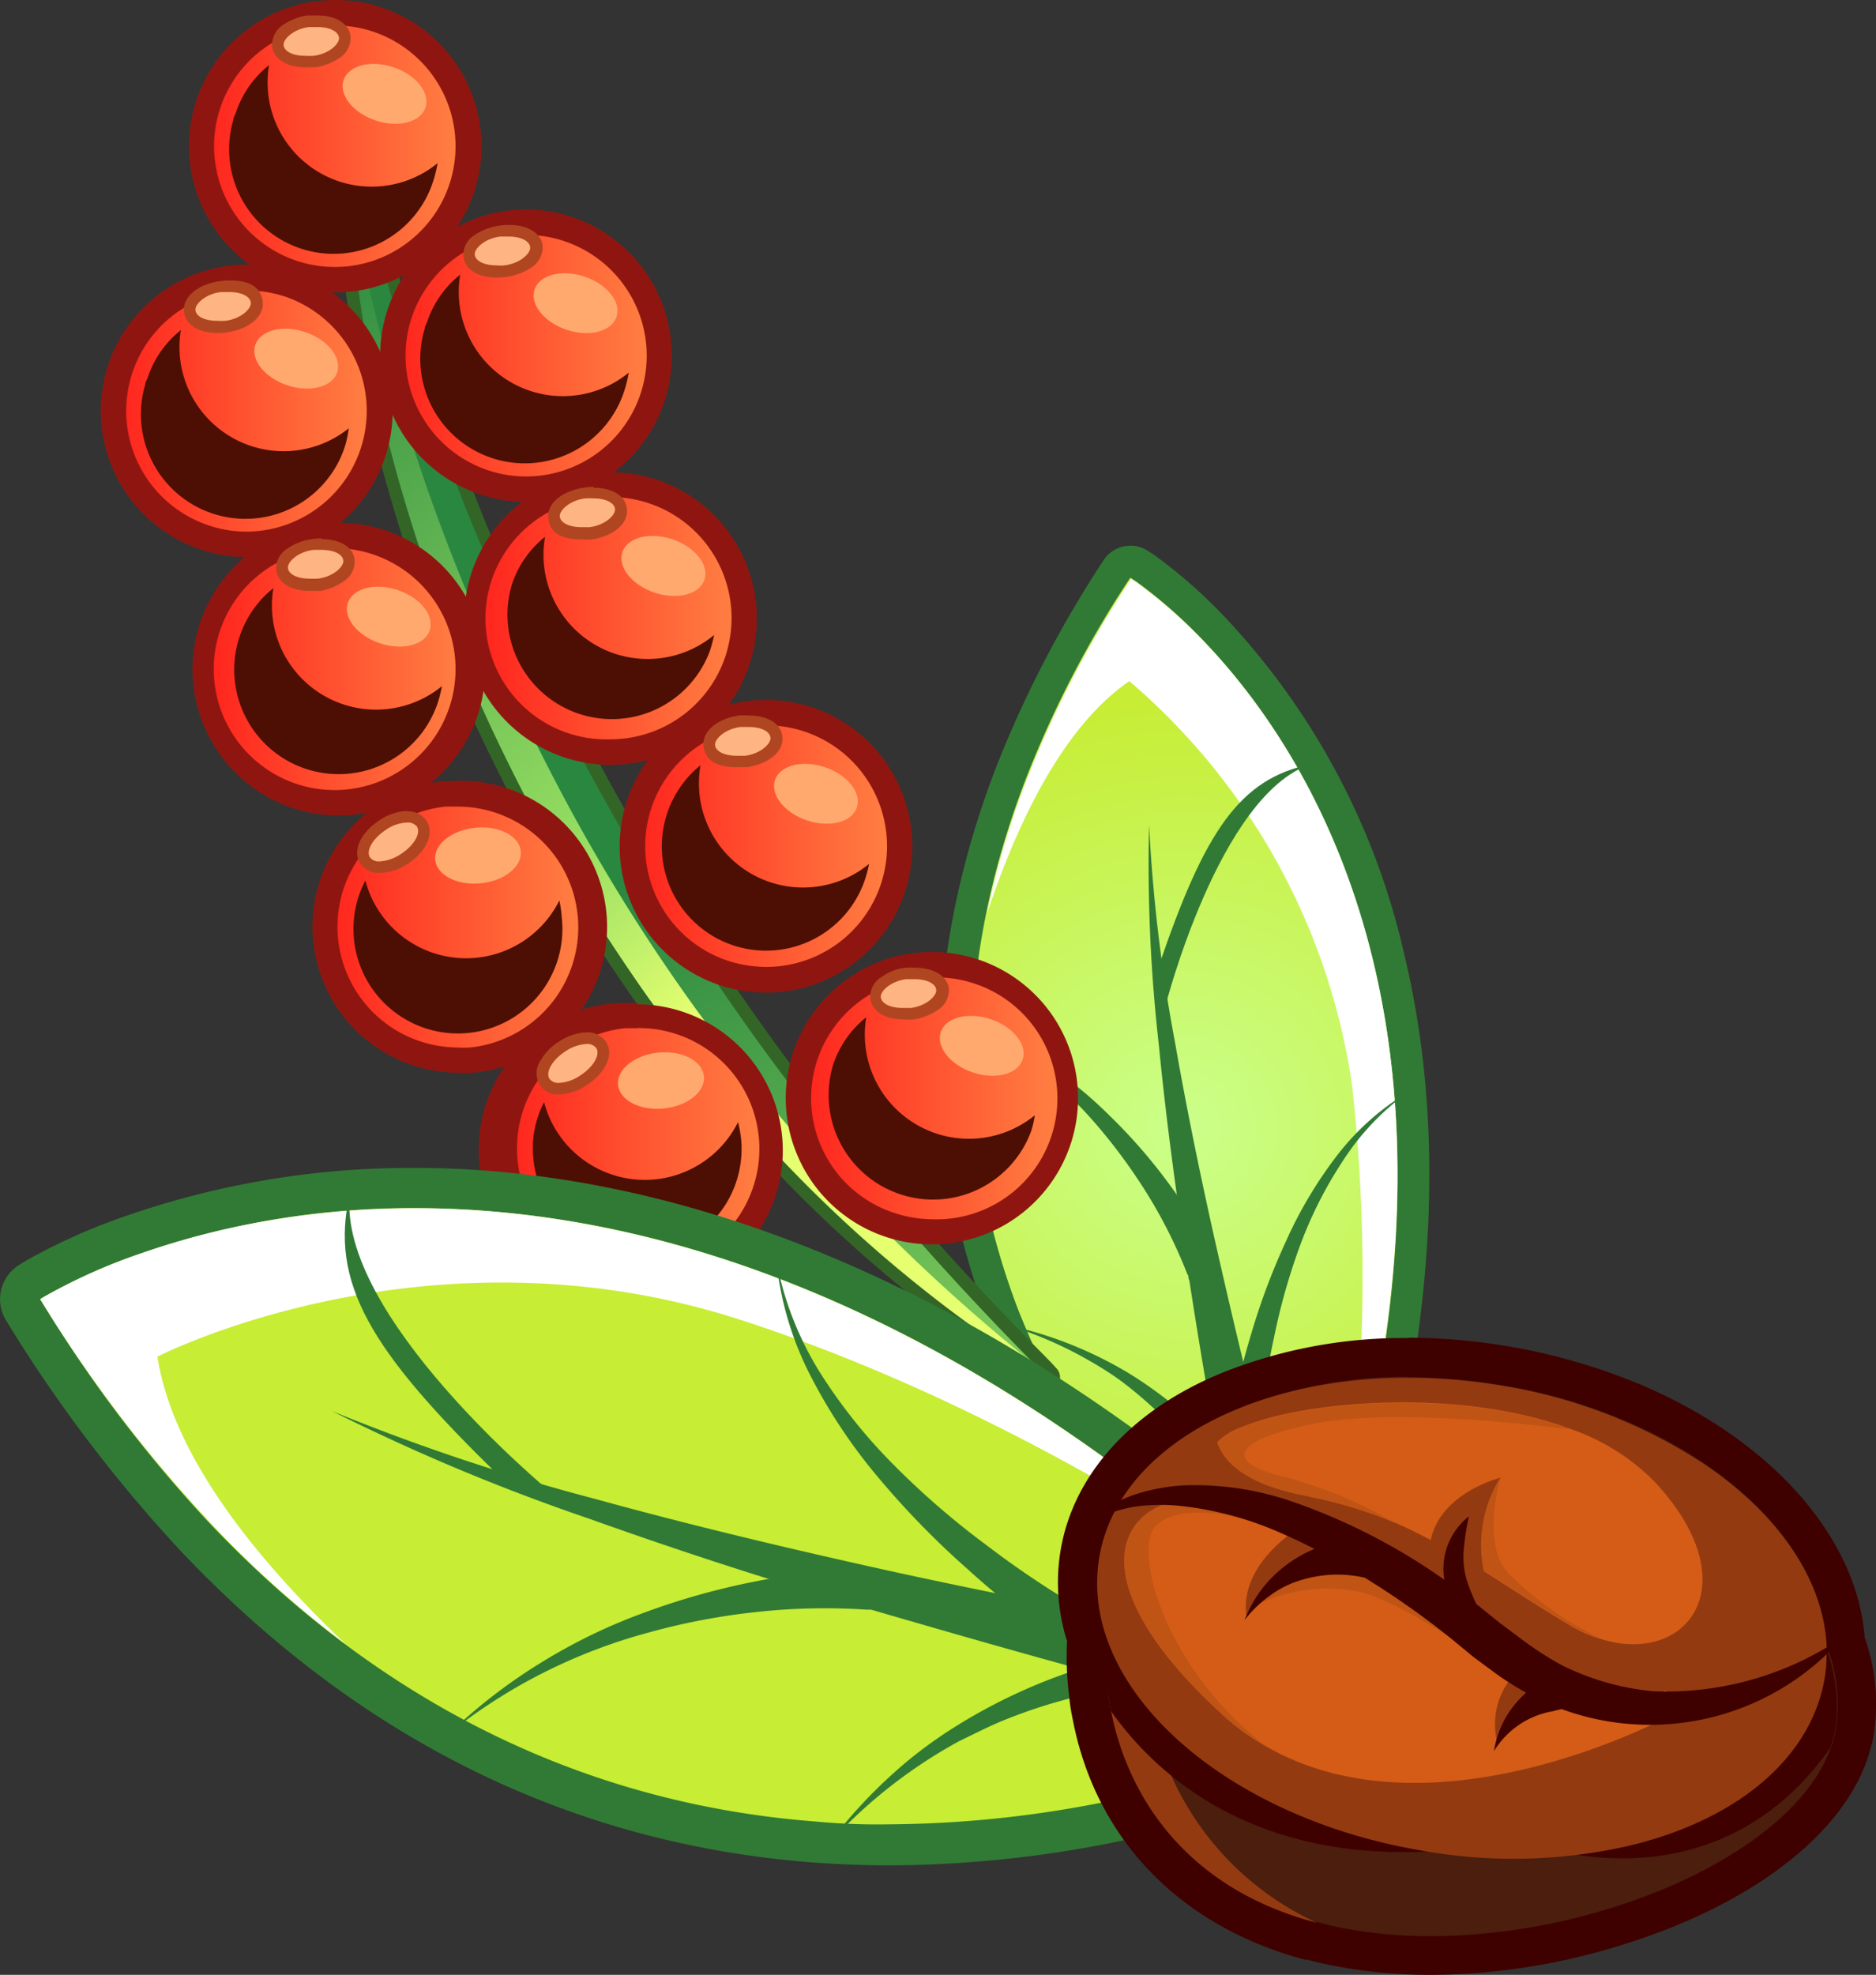 <svg xmlns="http://www.w3.org/2000/svg" xmlns:xlink="http://www.w3.org/1999/xlink" viewBox="0 0 112.96 118.87"><rect x="0" y="0" width="112.96" height="118.87" fill="#333333" stroke="none"/><defs><style>.cls-1{fill:url(#radial-gradient);}.cls-2{fill:#317a35;}.cls-3{fill:#fff;}.cls-4{fill:url(#linear-gradient);}.cls-5{fill:#336626;}.cls-6{fill:url(#linear-gradient-2);}.cls-7{fill:url(#linear-gradient-3);}.cls-8{fill:#8f1610;}.cls-9{fill:#4d0f03;}.cls-10{fill:#ffb583;}.cls-11{fill:#b04621;}.cls-12{fill:#ffa96f;}.cls-13{fill:url(#linear-gradient-4);}.cls-14{fill:url(#linear-gradient-5);}.cls-15{fill:url(#linear-gradient-6);}.cls-16{fill:url(#linear-gradient-7);}.cls-17{fill:url(#linear-gradient-8);}.cls-18{fill:url(#linear-gradient-9);}.cls-19{fill:url(#linear-gradient-10);}.cls-20{fill:url(#linear-gradient-11);}.cls-21{fill:url(#radial-gradient-2);}.cls-22{fill:#4b1e0e;}.cls-23{fill:#3e0100;}.cls-24{fill:#943a11;}.cls-25{fill:#d45c17;}.cls-26{fill:#bf5415;}</style><radialGradient id="radial-gradient" cx="6875.05" cy="6" r="26.02" gradientTransform="translate(6946.38 73.89) rotate(180)" gradientUnits="userSpaceOnUse"><stop offset="0" stop-color="#cbff8b"/><stop offset="1" stop-color="#c7ed34"/></radialGradient><linearGradient id="linear-gradient" x1="387.54" y1="465.39" x2="373.41" y2="509.21" gradientTransform="matrix(0.99, -0.17, -0.17, -0.99, -242.94, 619.34)" gradientUnits="userSpaceOnUse"><stop offset="0" stop-color="#96de62"/><stop offset="1" stop-color="#2a8740"/></linearGradient><linearGradient id="linear-gradient-2" x1="380.11" y1="502.29" x2="353.49" y2="546.54" gradientTransform="matrix(0.99, -0.17, -0.17, -0.99, -242.94, 619.34)" gradientUnits="userSpaceOnUse"><stop offset="0.02" stop-color="#e5ff71"/><stop offset="0.26" stop-color="#96de62"/><stop offset="1" stop-color="#2a8740"/></linearGradient><linearGradient id="linear-gradient-3" x1="104.39" y1="65.09" x2="120.47" y2="65.09" gradientTransform="matrix(1, 0, 0, -1, -92.27, 73.89)" gradientUnits="userSpaceOnUse"><stop offset="0" stop-color="#ff231d"/><stop offset="0.93" stop-color="#ff7c41"/></linearGradient><linearGradient id="linear-gradient-4" x1="99.09" y1="49.15" x2="115.16" y2="49.15" xlink:href="#linear-gradient-3"/><linearGradient id="linear-gradient-5" x1="115.9" y1="52.44" x2="131.98" y2="52.44" xlink:href="#linear-gradient-3"/><linearGradient id="linear-gradient-6" x1="121.01" y1="36.69" x2="137.09" y2="36.69" xlink:href="#linear-gradient-3"/><linearGradient id="linear-gradient-7" x1="111.81" y1="18.03" x2="127.88" y2="18.03" xlink:href="#linear-gradient-3"/><linearGradient id="linear-gradient-8" x1="122.61" y1="4.7" x2="138.68" y2="4.7" xlink:href="#linear-gradient-3"/><linearGradient id="linear-gradient-9" x1="130.37" y1="22.92" x2="146.45" y2="22.92" xlink:href="#linear-gradient-3"/><linearGradient id="linear-gradient-10" x1="140.36" y1="7.77" x2="156.43" y2="7.77" xlink:href="#linear-gradient-3"/><linearGradient id="linear-gradient-11" x1="104.65" y1="33.61" x2="120.72" y2="33.61" xlink:href="#linear-gradient-3"/><radialGradient id="radial-gradient-2" cx="6885.41" cy="-17.4" r="32.68" gradientTransform="matrix(1, 0, 0, -1, 0, 73.89)" xlink:href="#radial-gradient"/></defs><g id="Layer_2" data-name="Layer 2"><g id="Layer_1-2" data-name="Layer 1"><path class="cls-1" d="M78,102a.94.94,0,0,1-.56-.18,53.67,53.67,0,0,1-17-22.68c-4-10.57-3.84-21.65.58-32.93a66.45,66.45,0,0,1,6.26-12,1,1,0,0,1,.81-.44,1,1,0,0,1,.51.15l.38.25a30.43,30.43,0,0,1,3.89,3.37c7.75,7.9,19,26.28,7.18,60.68-.24.71-.5,1.45-.77,2.19-.12.32-.23.64-.36,1a.92.92,0,0,1-.62.58A1,1,0,0,1,78,102Z"/><path class="cls-2" d="M68.06,34.77l.35.23a29.73,29.73,0,0,1,3.75,3.25c6.86,7,18.81,25.14,7,59.69-.25.72-.5,1.44-.77,2.18l-.35,1A53.12,53.12,0,0,1,61.31,78.84C58,70.2,56.9,59.3,61.88,46.6a63.7,63.7,0,0,1,6.18-11.83m0-1.92a1.92,1.92,0,0,0-1.61.87A67.84,67.84,0,0,0,60.09,45.9c-4.5,11.51-4.7,22.82-.57,33.62a54.7,54.7,0,0,0,17.36,23.12A1.94,1.94,0,0,0,78,103a1.75,1.75,0,0,0,.55-.08,1.91,1.91,0,0,0,1.24-1.16l.36-1c.27-.74.53-1.48.78-2.21,5.29-15.41,6.5-29.29,3.59-41.25a43.58,43.58,0,0,0-11-20.4,30.8,30.8,0,0,0-4-3.48l-.43-.28a2,2,0,0,0-1-.3Z"/><path class="cls-3" d="M80.88,92.32a103.87,103.87,0,0,0,.53-27A39.4,39.4,0,0,0,68,41c-4.28,2.94-7,9.26-8.57,14a50.31,50.31,0,0,1,2.49-8.34A63.7,63.7,0,0,1,68.1,34.83l.35.23a29.73,29.73,0,0,1,3.75,3.25C78.64,44.86,89.66,61.4,80.88,92.32Z"/><path class="cls-2" d="M76.26,102.31c-.93-4.36-1.78-8.71-2.58-13.07s-1.55-8.74-2.21-13.12-1.26-8.78-1.69-13.2a96.42,96.42,0,0,1-.59-13.27,96.75,96.75,0,0,0,1.57,13.14c.76,4.34,1.66,8.66,2.65,13s2,8.58,3.16,12.84,2.29,8.53,3.52,12.74h0A2,2,0,1,1,76.45,103a1.74,1.74,0,0,1-.16-.55A.47.47,0,0,1,76.26,102.31Z"/><path class="cls-2" d="M74,86a46.17,46.17,0,0,1,1.36-5.78,40.34,40.34,0,0,1,2.08-5.52,25.56,25.56,0,0,1,3-5.06,15.33,15.33,0,0,1,4.33-3.89,15.34,15.34,0,0,0-3.94,4.17A25,25,0,0,0,78.27,75a37.72,37.72,0,0,0-1.56,5.52,44.31,44.31,0,0,0-.85,5.62h0a1,1,0,1,1-1.9.64,1,1,0,0,1,0-.73Z"/><path class="cls-2" d="M71.5,76.71a30,30,0,0,0-2.3-4.65,34,34,0,0,0-3.09-4.26,27.13,27.13,0,0,0-3.82-3.68,24.61,24.61,0,0,0-4.51-2.84,24.92,24.92,0,0,1,4.79,2.46,26,26,0,0,1,4.23,3.4,32.72,32.72,0,0,1,3.59,4.12A31.42,31.42,0,0,1,73.28,76a1,1,0,0,1-.08,1.41,1,1,0,0,1-1.41-.08.91.91,0,0,1-.24-.49v-.07Z"/><path class="cls-2" d="M78.92,46c-5.52,1.85-8.76,14.6-8.76,14.6l-.38-2.46C72.55,50,74.65,46.88,78.92,46Z"/><path class="cls-2" d="M75.6,93.5A24,24,0,0,0,73.14,89a25.1,25.1,0,0,0-3.42-4c-.64-.6-1.31-1.18-2-1.71s-1.44-1-2.22-1.44a23.73,23.73,0,0,0-4.89-2.1,24.08,24.08,0,0,1,7.51,3,26.34,26.34,0,0,1,2.23,1.57,25.75,25.75,0,0,1,3.93,3.81,24.49,24.49,0,0,1,3.09,4.64,1,1,0,0,1-1.46,1.37,1,1,0,0,1-.25-.5.11.11,0,0,1,0-.08Z"/><path class="cls-4" d="M63.07,83.28a.36.36,0,0,1-.2-.06c-.28-.16-.54-.34-.81-.51A83.55,83.55,0,0,1,45.75,68.9a100,100,0,0,1-7.09-8.7,109.75,109.75,0,0,1-6-9.49c-2-3.68-3.59-7-4.92-10.11A95.64,95.64,0,0,1,23.93,30a88.61,88.61,0,0,1-2.49-10.9c-.33-2.13-.54-3.9-.67-5.57v-.69a22,22,0,0,1,.06-5,.39.39,0,0,1,.38-.32h0a.4.4,0,0,1,.35.38,9,9,0,0,0,.32,2l.14.59c.21,1,.43,1.84.65,2.64.47,1.74.95,3.52,1.5,5.24.94,3.11,2.08,6.38,3.57,10.28a150.2,150.2,0,0,0,9.19,19.56,143.39,143.39,0,0,0,11.91,18A180.43,180.43,0,0,0,62.67,82l.67.68a.38.38,0,0,1,0,.54.39.39,0,0,1-.27.11Z"/><path class="cls-5" d="M21.17,7.94a13,13,0,0,0,.46,2.7q.3,1.35.66,2.67c.48,1.77.95,3.53,1.51,5.26,1.06,3.49,2.28,6.92,3.57,10.3a151,151,0,0,0,9.22,19.61A143.47,143.47,0,0,0,48.52,66.54,182.74,182.74,0,0,0,62.4,82.22l.67.68c-.28-.17-.55-.35-.82-.53A82.11,82.11,0,0,1,46,68.64,101.59,101.59,0,0,1,39,60q-3.24-4.59-6-9.45c-1.78-3.29-3.45-6.64-4.9-10.07a97.16,97.16,0,0,1-3.8-10.57A86.54,86.54,0,0,1,21.82,19c-.29-1.85-.53-3.69-.67-5.54v-.67A21,21,0,0,1,21.2,7.9m0-.76a.76.76,0,0,0-.76.64,22.54,22.54,0,0,0-.06,5.06v.67c.13,1.69.34,3.47.67,5.6a88,88,0,0,0,2.51,11,94.84,94.84,0,0,0,3.77,10.61c1.34,3.15,3,6.46,4.93,10.14,1.85,3.23,3.89,6.43,6.07,9.53a99.68,99.68,0,0,0,7.13,8.75A82.61,82.61,0,0,0,61.84,83l.83.54a.8.8,0,0,0,.4.11.79.79,0,0,0,.6-.29.77.77,0,0,0-.06-1L63.28,82l-.34-.35A179.15,179.15,0,0,1,49.13,66.07a144.2,144.2,0,0,1-11.87-18,149.58,149.58,0,0,1-9.17-19.52c-1.49-3.88-2.62-7.13-3.56-10.24-.56-1.73-1-3.51-1.5-5.23-.22-.8-.43-1.66-.65-2.64a3,3,0,0,0-.13-.58,9,9,0,0,1-.32-2,.77.77,0,0,0-.71-.75Z"/><path class="cls-6" d="M62.4,82.22l-.15.15A82.11,82.11,0,0,1,46,68.64,101.59,101.59,0,0,1,39,60q-3.24-4.59-6-9.45c-1.78-3.29-3.45-6.64-4.9-10.07a97.16,97.16,0,0,1-3.8-10.57A86.54,86.54,0,0,1,21.82,19c-.29-1.85-.53-3.69-.67-5.54v-.67c1.55,6.39,3.55,17.45,12.22,34.1A109.94,109.94,0,0,0,62.4,82.22Z"/><path class="cls-7" d="M20.16,16.84a8.46,8.46,0,0,1-2.55-.42A8,8,0,0,1,20.16.76a8,8,0,0,1,2.55.42,8,8,0,0,1-2.55,15.66Z"/><path class="cls-8" d="M20.16,1.53a7.27,7.27,0,0,1,0,14.54h0a7.27,7.27,0,1,1,0-14.54m0-1.53h0a8.8,8.8,0,0,0-2.79,17.14,8.5,8.5,0,0,0,2.79.46A8.8,8.8,0,0,0,23,.46,8.62,8.62,0,0,0,20.16,0Z"/><path class="cls-9" d="M26.12,10.79A6.29,6.29,0,0,1,14.06,7.18c0-.13.09-.26.14-.39a6.11,6.11,0,0,1,2-2.87,6.27,6.27,0,0,0,10.15,5.9A8,8,0,0,1,26.12,10.79Z"/><path class="cls-10" d="M18.37,3.75c-.9,0-1.54-.36-1.63-.91a1.06,1.06,0,0,1,.53-1,3,3,0,0,1,1.28-.49,3.55,3.55,0,0,1,.57-.05c.9,0,1.54.36,1.63.91s-.67,1.33-1.82,1.51Z"/><path class="cls-11" d="M19.12,1.63c.69,0,1.23.24,1.29.62s-.61,1-1.53,1.11a4.34,4.34,0,0,1-.51,0c-.69,0-1.23-.24-1.29-.62s.61-1,1.53-1.11h.51m0-.7h0c-.21,0-.42,0-.62,0a3.53,3.53,0,0,0-1.44.56,1.44,1.44,0,0,0-.67,1.35c.12.73.9,1.21,2,1.21H19a3.64,3.64,0,0,0,1.44-.56,1.43,1.43,0,0,0,.66-1.35C21,1.41,20.2.93,19.12.93Z"/><ellipse class="cls-12" cx="23.15" cy="5.65" rx="1.69" ry="2.6" transform="translate(10.45 25.81) rotate(-71.5)"/><path class="cls-13" d="M14.86,32.78a8.21,8.21,0,0,1-2.56-.41,8,8,0,0,1,2.55-15.66,7.93,7.93,0,0,1,2.55.42,8,8,0,0,1-2.54,15.65Z"/><path class="cls-8" d="M14.85,17.48a7.59,7.59,0,0,1,2.31.37A7.27,7.27,0,0,1,14.85,32a7.16,7.16,0,0,1-2.3-.38,7.27,7.27,0,0,1,2.3-14.16m0-1.53h0a8.8,8.8,0,0,0-2.79,17.14,8.5,8.5,0,0,0,2.79.46,8.8,8.8,0,0,0,2.8-17.14A8.65,8.65,0,0,0,14.85,15.93Z"/><path class="cls-9" d="M20.81,26.74A6.29,6.29,0,0,1,8.75,23.13c0-.13.09-.26.14-.39a6.11,6.11,0,0,1,2-2.87A6.27,6.27,0,0,0,21,25.78,7.76,7.76,0,0,1,20.81,26.74Z"/><path class="cls-10" d="M13.07,19.7c-.91,0-1.55-.36-1.64-.92a1,1,0,0,1,.53-1,2.94,2.94,0,0,1,1.29-.49,2.59,2.59,0,0,1,.56-.05c.9,0,1.55.36,1.63.91s-.67,1.33-1.81,1.51A3.6,3.6,0,0,1,13.07,19.7Z"/><path class="cls-11" d="M13.81,17.58c.69,0,1.23.24,1.29.62s-.61,1-1.53,1.11a4.17,4.17,0,0,1-.5,0c-.7,0-1.24-.24-1.3-.62s.61-1,1.53-1.11h.51m0-.7a4.21,4.21,0,0,0-.62.05c-1.36.22-2.25,1-2.1,1.91.11.73.89,1.2,2,1.2A3.2,3.2,0,0,0,13.7,20c1.36-.21,2.25-1,2.11-1.9S14.91,16.88,13.81,16.88Z"/><ellipse class="cls-12" cx="17.84" cy="21.58" rx="1.69" ry="2.6" transform="translate(-8.29 31.66) rotate(-71.5)"/><path class="cls-14" d="M31.67,29.45A8,8,0,1,1,39.29,24,8,8,0,0,1,31.67,29.45Z"/><path class="cls-8" d="M31.67,14.14a7.27,7.27,0,0,1,0,14.54,7.16,7.16,0,0,1-2.3-.38,7.27,7.27,0,0,1,2.3-14.16m0-1.53h0a8.8,8.8,0,0,0-2.79,17.14,8.5,8.5,0,0,0,2.79.46,8.8,8.8,0,0,0,2.79-17.14A8.55,8.55,0,0,0,31.67,12.61Z"/><path class="cls-9" d="M37.63,23.4a6.29,6.29,0,0,1-12.06-3.61c0-.13.09-.26.14-.39a6.11,6.11,0,0,1,2-2.87,6.27,6.27,0,0,0,10.15,5.9A8,8,0,0,1,37.63,23.4Z"/><path class="cls-10" d="M29.89,16.36c-.91,0-1.55-.36-1.64-.92s.67-1.32,1.82-1.5a2.62,2.62,0,0,1,.56,0c.9,0,1.54.36,1.63.91s-.67,1.33-1.81,1.51A5.23,5.23,0,0,1,29.89,16.36Z"/><path class="cls-11" d="M30.63,14.24c.69,0,1.23.24,1.29.62s-.61,1-1.53,1.11a2.18,2.18,0,0,1-.51,0c-.69,0-1.23-.24-1.29-.62s.61-1,1.53-1.11h.51m0-.7h0a4.21,4.21,0,0,0-.62.05,3.43,3.43,0,0,0-1.43.56,1.39,1.39,0,0,0-.67,1.35c.11.73.89,1.21,2,1.21a4.44,4.44,0,0,0,.62-.05A3.64,3.64,0,0,0,32,16.1a1.46,1.46,0,0,0,.67-1.35c-.12-.73-.9-1.21-2-1.21Z"/><ellipse class="cls-12" cx="34.66" cy="18.24" rx="1.69" ry="2.6" transform="translate(6.36 45.33) rotate(-71.5)"/><path class="cls-15" d="M36.78,45.23a8,8,0,1,1,0-16.07,8.25,8.25,0,0,1,2.55.41,8,8,0,0,1-2.55,15.66Z"/><path class="cls-8" d="M36.78,29.92a7.28,7.28,0,0,1,7.27,7.29,7.42,7.42,0,0,1-.37,2.29,7.3,7.3,0,0,1-6.9,5,7.28,7.28,0,1,1,0-14.55m0-1.53h0a8.81,8.81,0,1,0,2.79.46A8.84,8.84,0,0,0,36.78,28.42Z"/><path class="cls-9" d="M42.74,39.19a6.29,6.29,0,0,1-11.92-4,6.11,6.11,0,0,1,2-2.88A6.27,6.27,0,0,0,43,38.22,8.16,8.16,0,0,1,42.74,39.19Z"/><path class="cls-10" d="M35,32.14c-.9,0-1.54-.36-1.63-.91a1,1,0,0,1,.53-1,3.09,3.09,0,0,1,1.28-.5,5.42,5.42,0,0,1,.57,0c.9,0,1.54.35,1.63.91s-.67,1.32-1.81,1.51A3.62,3.62,0,0,1,35,32.14Z"/><path class="cls-11" d="M35.74,30c.69,0,1.23.24,1.29.62s-.61,1-1.53,1.11H35c-.69,0-1.23-.24-1.29-.62s.61-1,1.53-1.11a4.34,4.34,0,0,1,.51,0m0-.69a3.18,3.18,0,0,0-.62.05c-1.36.22-2.25,1-2.11,1.9s.9,1.21,2,1.21a4.44,4.44,0,0,0,.62,0c1.36-.22,2.25-1,2.1-1.91-.11-.73-.89-1.2-2-1.2Z"/><ellipse class="cls-12" cx="39.78" cy="34.05" rx="1.69" ry="2.6" transform="matrix(0.32, -0.95, 0.95, 0.32, -5.13, 60.96)"/><path class="cls-16" d="M27.56,63.86a8,8,0,1,1-.81-16h.83a8,8,0,0,1,.81,16Z"/><path class="cls-8" d="M27.58,48.55a7.27,7.27,0,0,1,.73,14.5,4.69,4.69,0,0,1-.75,0,7.27,7.27,0,0,1-.73-14.5h.75m0-1.53h-.9a8.8,8.8,0,0,0,.88,17.55,5.43,5.43,0,0,0,.9,0A8.8,8.8,0,0,0,27.58,47Z"/><path class="cls-9" d="M33.82,55.18A6.29,6.29,0,1,1,22,53a6.27,6.27,0,0,0,11.68,1.2A6.43,6.43,0,0,1,33.82,55.18Z"/><path class="cls-10" d="M22.86,52.2a1,1,0,0,1-.87-.4c-.37-.57.07-1.49,1-2.13a2.93,2.93,0,0,1,1.49-.51,1,1,0,0,1,.87.4c.37.57-.07,1.48-1,2.12A2.88,2.88,0,0,1,22.86,52.2Z"/><path class="cls-11" d="M24.52,49.51a.69.69,0,0,1,.58.24c.26.39-.16,1.13-.94,1.64a2.59,2.59,0,0,1-1.3.46.66.66,0,0,1-.58-.24c-.26-.4.16-1.13.94-1.65a2.42,2.42,0,0,1,1.3-.45m0-.7h0a3.22,3.22,0,0,0-1.68.57c-1.16.76-1.63,1.86-1.14,2.61a1.31,1.31,0,0,0,1.16.55A3.08,3.08,0,0,0,24.54,52c1.16-.76,1.63-1.85,1.14-2.6a1.34,1.34,0,0,0-1.16-.56Z"/><ellipse class="cls-12" cx="28.78" cy="51.5" rx="2.59" ry="1.68" transform="translate(-5.03 3.15) rotate(-5.77)"/><path class="cls-17" d="M38.37,77.19a8,8,0,1,1-.81-16h.82a8,8,0,0,1,.81,16C38.91,77.17,38.64,77.19,38.37,77.19Z"/><path class="cls-8" d="M38.38,61.88a7.27,7.27,0,0,1,.73,14.51h-.75a7.27,7.27,0,0,1-.72-14.5h.74m0-1.52h-.9A8.83,8.83,0,1,0,38.36,78h.91a8.8,8.8,0,0,0-.89-17.55Z"/><path class="cls-9" d="M44.62,68.52a6.28,6.28,0,1,1-12.5,1.27,6.06,6.06,0,0,1,.64-3.45,6.27,6.27,0,0,0,11.68,1.2A8.05,8.05,0,0,1,44.62,68.52Z"/><path class="cls-10" d="M33.66,65.53a1,1,0,0,1-.86-.4c-.38-.57.06-1.49,1-2.12a2.82,2.82,0,0,1,1.49-.52,1,1,0,0,1,.87.4c.38.57-.07,1.49-1,2.12A2.88,2.88,0,0,1,33.66,65.53Z"/><path class="cls-11" d="M35.32,62.84a.69.69,0,0,1,.58.24c.26.4-.16,1.13-.94,1.64a2.52,2.52,0,0,1-1.29.46.66.66,0,0,1-.58-.24c-.26-.4.16-1.13.93-1.64a2.52,2.52,0,0,1,1.3-.46m0-.7h0a3.22,3.22,0,0,0-1.68.57,3.19,3.19,0,0,0-1.08,1.11,1.38,1.38,0,0,0-.05,1.5,1.3,1.3,0,0,0,1.16.56,3.2,3.2,0,0,0,1.68-.58c1.15-.76,1.63-1.85,1.13-2.6A1.34,1.34,0,0,0,35.32,62.14Z"/><ellipse class="cls-12" cx="39.8" cy="65.04" rx="2.6" ry="1.69" transform="translate(-6.4 4.38) rotate(-5.83)"/><path class="cls-18" d="M46.14,59a8,8,0,1,1,0-16.07,8.25,8.25,0,0,1,2.55.41A8,8,0,0,1,46.14,59Z"/><path class="cls-8" d="M46.14,43.66a7.27,7.27,0,0,1,0,14.54,7.5,7.5,0,0,1-2.31-.37,7.27,7.27,0,0,1,2.31-14.17m0-1.53h0a8.81,8.81,0,1,0,2.79.46A8.81,8.81,0,0,0,46.14,42.13Z"/><path class="cls-9" d="M52.09,52.92a6.28,6.28,0,1,1-9.91-6.86A6.27,6.27,0,0,0,52.33,52,7.32,7.32,0,0,1,52.09,52.92Z"/><path class="cls-10" d="M44.35,45.88c-.9,0-1.55-.36-1.63-.91a1,1,0,0,1,.53-1,3.09,3.09,0,0,1,1.28-.5,3.55,3.55,0,0,1,.57,0c.9,0,1.54.36,1.63.92s-.67,1.32-1.82,1.5A2.69,2.69,0,0,1,44.35,45.88Z"/><path class="cls-11" d="M45.09,43.76c.7,0,1.24.24,1.3.62s-.61,1-1.53,1.11h-.51c-.69,0-1.23-.24-1.29-.62s.61-1,1.53-1.11h.5m0-.69a3.11,3.11,0,0,0-.61,0c-1.36.21-2.25,1-2.11,1.9s.9,1.21,2,1.21H45c1.36-.22,2.25-1,2.1-1.91C47,43.54,46.2,43.07,45.09,43.07Z"/><ellipse class="cls-12" cx="49.13" cy="47.78" rx="1.69" ry="2.6" transform="translate(-11.77 79.21) rotate(-71.5)"/><path class="cls-19" d="M56.13,74.15A8,8,0,0,1,52.45,59a7.93,7.93,0,0,1,3.67-.87,8.25,8.25,0,0,1,2.55.41,8,8,0,0,1-2.54,15.66Z"/><path class="cls-8" d="M56.12,58.84a7.28,7.28,0,1,1,0,14.55A7.51,7.51,0,0,1,53.82,73a7.27,7.27,0,0,1,2.3-14.17m0-1.53h0a8.8,8.8,0,1,0,2.8.46A8.93,8.93,0,0,0,56.12,57.3Z"/><path class="cls-9" d="M62.08,68.11a6.29,6.29,0,0,1-11.92-4,6.11,6.11,0,0,1,2-2.88,6.27,6.27,0,0,0,10.15,5.9A5.58,5.58,0,0,1,62.08,68.11Z"/><path class="cls-10" d="M54.34,61.06c-.91,0-1.55-.36-1.64-.91s.67-1.33,1.82-1.51h.56c.91,0,1.55.36,1.64.92S56,60.83,54.9,61Z"/><path class="cls-11" d="M55.08,58.94c.69,0,1.23.24,1.29.62s-.61,1-1.53,1.11h-.5c-.69,0-1.23-.24-1.3-.62s.61-1,1.53-1.11h.51m0-.69a2.91,2.91,0,0,0-2,.56,1.38,1.38,0,0,0-.67,1.34c.12.74.89,1.21,2,1.21a3.11,3.11,0,0,0,.61,0,3.64,3.64,0,0,0,1.44-.56,1.43,1.43,0,0,0,.67-1.35C57,58.72,56.19,58.25,55.08,58.25Z"/><ellipse class="cls-12" cx="59.11" cy="62.95" rx="1.69" ry="2.6" transform="translate(-19.34 99.03) rotate(-71.5)"/><path class="cls-20" d="M20.42,48.31a8,8,0,1,1,0-16.07,8.25,8.25,0,0,1,2.55.41,8,8,0,0,1-2.55,15.66Z"/><path class="cls-8" d="M20.42,33a7.28,7.28,0,0,1,0,14.55,7.28,7.28,0,1,1,0-14.55m0-1.53h0a8.81,8.81,0,1,0,2.79.46A8.8,8.8,0,0,0,20.42,31.47Z"/><path class="cls-9" d="M26.37,42.27a6.29,6.29,0,1,1-9.91-6.87,6.27,6.27,0,0,0,10.15,5.9A8.08,8.08,0,0,1,26.37,42.27Z"/><path class="cls-10" d="M18.63,35.22c-.9,0-1.55-.36-1.63-.91s.67-1.33,1.81-1.51h.56c.91,0,1.55.36,1.64.92a1.06,1.06,0,0,1-.53,1,3.19,3.19,0,0,1-1.29.5Z"/><path class="cls-11" d="M19.37,33.1c.7,0,1.24.24,1.3.62s-.61,1-1.53,1.11a4.34,4.34,0,0,1-.51,0c-.69,0-1.23-.24-1.29-.62s.61-1,1.53-1.11h.5m0-.69a3.18,3.18,0,0,0-.62.05,3.22,3.22,0,0,0-1.44.56,1.38,1.38,0,0,0-.67,1.34c.12.74.9,1.21,2,1.21h.62A3.38,3.38,0,0,0,20.68,35a1.43,1.43,0,0,0,.67-1.35c-.11-.73-.89-1.2-2-1.2Z"/><ellipse class="cls-12" cx="23.41" cy="37.12" rx="1.69" ry="2.6" transform="translate(-19.22 47.54) rotate(-71.5)"/><path class="cls-21" d="M53.58,111.07c-1.52,0-3-.06-4.54-.17-14.26-1.1-26.82-7.3-37.32-18.43A84,84,0,0,1,1.39,78.84a1.21,1.21,0,0,1,.38-1.66l.5-.3a36,36,0,0,1,6-2.63A51.69,51.69,0,0,1,25,71.51c13,0,33.25,4.73,56.42,27.27.69.67,1.39,1.36,2.09,2.07l.91.93a1.26,1.26,0,0,1,.33,1,1.25,1.25,0,0,1-.61.88A68.39,68.39,0,0,1,53.58,111.07Z"/><path class="cls-2" d="M25,72.72c14,0,33.45,5.4,55.58,26.93l2.07,2,.9.92a67.71,67.71,0,0,1-30,7.24,39.47,39.47,0,0,1-4.45-.17c-11.64-.89-24.69-5.51-36.52-18A82.07,82.07,0,0,1,2.42,78.2s.15-.1.46-.27A34.16,34.16,0,0,1,8.62,75.4,49.82,49.82,0,0,1,25,72.72m0-2.42h0A52.26,52.26,0,0,0,7.82,73.11a36.15,36.15,0,0,0-6.14,2.71c-.38.22-.56.34-.56.34a2.43,2.43,0,0,0-.76,3.31A86.52,86.52,0,0,0,10.84,93.31C21.56,104.66,34.37,111,49,112.11c1.52.11,3.08.17,4.63.17a69.69,69.69,0,0,0,31.14-7.54,2.42,2.42,0,0,0,.93-3.29,2.38,2.38,0,0,0-.37-.51l-.93-1c-.69-.7-1.4-1.4-2.1-2.08C58.8,75.09,38.16,70.3,25,70.3Z"/><path class="cls-3" d="M75.09,94.6c-6-4-17.59-11-30.61-15.19-18.85-6.06-35,2.25-35,2.25,1,6.48,6.79,13,11.36,17.33a63.49,63.49,0,0,1-8.19-7.35A82.48,82.48,0,0,1,2.42,78.2s.15-.1.46-.27A34.16,34.16,0,0,1,8.62,75.4C19.66,71.56,44.5,67.89,75.09,94.6Z"/><path class="cls-2" d="M84,105.27c-5.49-1.29-10.9-2.66-16.33-4.1s-10.81-3-16.18-4.56-10.71-3.3-16-5.19A123.55,123.55,0,0,1,20,84.94a126.05,126.05,0,0,0,15.86,5.29c5.37,1.48,10.79,2.78,16.24,4s10.9,2.3,16.38,3.32,11,2,16.45,2.85h0a2.53,2.53,0,0,1-.77,5Z"/><path class="cls-2" d="M64.1,99.09a57.53,57.53,0,0,1-5.87-4.67A50.82,50.82,0,0,1,53,89.07a32.52,32.52,0,0,1-4.15-6.17,19.45,19.45,0,0,1-2.11-7.05,19.6,19.6,0,0,0,2.63,6.76,32.36,32.36,0,0,0,4.53,5.65A48.62,48.62,0,0,0,59.39,93a56.36,56.36,0,0,0,6,4h0a1.21,1.21,0,0,1-1.21,2.1H64.1Z"/><path class="cls-2" d="M52.2,96.89a37.69,37.69,0,0,0-6.55.13,40.32,40.32,0,0,0-6.54,1.23,33.31,33.31,0,0,0-6.26,2.37,32.44,32.44,0,0,0-5.69,3.62,32.43,32.43,0,0,1,5.4-4.15,33.5,33.5,0,0,1,6.17-3,43.48,43.48,0,0,1,6.65-1.88,39.14,39.14,0,0,1,7-.75,1.22,1.22,0,0,1,0,2.43Z"/><path class="cls-2" d="M21.07,71.83c-.82,7.32,12,17.91,12,17.91l-3-.89C22.3,81.31,19.81,77.2,21.07,71.83Z"/><path class="cls-2" d="M73.59,101.28a28.53,28.53,0,0,0-6.46.38,31.17,31.17,0,0,0-6.37,1.76c-1,.38-2,.9-3,1.38a30,30,0,0,0-7.88,6.2,30.34,30.34,0,0,1,4.68-4.93,27.06,27.06,0,0,1,2.74-2,33.41,33.41,0,0,1,9.48-4.14,30.56,30.56,0,0,1,7-1,1.21,1.21,0,0,1,.06,2.42h-.19Z"/><path class="cls-22" d="M86.12,117.74a29,29,0,0,1-4.93-.39c-.69-.13-1.43-.27-2.16-.47h-.1C71.84,115,67.05,110,65.75,103.22a10.8,10.8,0,0,1-.19-1.27,16.75,16.75,0,0,1-.12-3.32,10.63,10.63,0,0,1-.41-5.1c.72-4.31,4.16-8,9.43-10a28.2,28.2,0,0,1,10.29-1.82,34.35,34.35,0,0,1,5.81.49,33.73,33.73,0,0,1,7.86,2.29c7.49,3.21,12.34,8.69,12.69,14.34a10.91,10.91,0,0,1,.53,5.46,6.25,6.25,0,0,1-.17.72,2.24,2.24,0,0,1-.16.52c-1.47,4.31-6.76,8.23-14.15,10.49a38,38,0,0,1-11,1.7Z"/><path class="cls-23" d="M84.75,82.9a34.19,34.19,0,0,1,5.62.47A32.36,32.36,0,0,1,98,85.58c7,3,11.75,8.18,12,13.5a9.8,9.8,0,0,1,.54,5,2.35,2.35,0,0,1-.13.57c0,.19-.1.32-.15.48-1.41,4.13-6.84,7.76-13.39,9.76a37,37,0,0,1-10.7,1.65,27.69,27.69,0,0,1-4.73-.38,17.45,17.45,0,0,1-2-.44h0c-7.55-2-11.36-7.22-12.41-12.74a11.82,11.82,0,0,1-.18-1.17,17,17,0,0,1-.1-3.35,9.75,9.75,0,0,1-.44-4.76c.68-4,4-7.26,8.7-9.08a27,27,0,0,1,9.87-1.74m0-2.34A29.49,29.49,0,0,0,74,82.47c-5.65,2.18-9.35,6.14-10.14,10.86a11.71,11.71,0,0,0,.39,5.45,18.41,18.41,0,0,0,.13,3.32,11,11,0,0,0,.21,1.38c1.37,7.2,6.46,12.48,14,14.48h.15c.79.22,1.58.37,2.26.49a31.45,31.45,0,0,0,5.14.42,39,39,0,0,0,11.39-1.76c7.74-2.36,13.32-6.56,14.91-11.24.07-.2.13-.4.19-.61a7.68,7.68,0,0,0,.19-.83,12,12,0,0,0-.54-5.86c-.46-6-5.55-11.82-13.38-15.18a36.7,36.7,0,0,0-14.13-2.87Z"/><path class="cls-23" d="M92.68,111.2c9.85,2.47,15.14-2.57,17.53-6a8.73,8.73,0,0,0,.28-1,9.8,9.8,0,0,0-.54-5c-.24-5.32-5-10.49-12-13.5C92.79,90.51,79.24,107.83,92.68,111.2Z"/><path class="cls-24" d="M79.31,115.74a17.62,17.62,0,0,1-9.38-10.39l-3.21-3.52A11.82,11.82,0,0,0,66.9,103C68,108.52,71.76,113.78,79.31,115.74Z"/><path class="cls-23" d="M66.9,103c3.1,4.4,10.1,10.36,23.66,7.91,15.68-2.83-4.24-18.94-15.68-26.27-4.72,1.82-8,5-8.7,9.08a9.75,9.75,0,0,0,.44,4.76A16.73,16.73,0,0,0,66.9,103Z"/><path class="cls-24" d="M85.66,111.4A31.27,31.27,0,0,0,98,111.12h0c6.39-1.49,11-5.15,11.86-10.06.8-4.74-2.16-9.55-7.35-13A31.33,31.33,0,0,0,90.38,83.4C78.32,81.4,67.49,86,66.19,93.75S73.6,109.38,85.66,111.4Z"/><path class="cls-25" d="M73.3,86.82C73.7,88,75,89.31,78.46,90l1.07.23a27.94,27.94,0,0,1,4.36,1.38c.79.33,1.53.7,2.26,1.09.6-2.88,4.22-3.76,4.22-3.76a7.68,7.68,0,0,0-1,5.65c1.59,1,3.25,2.11,5.21,3.27a7.75,7.75,0,0,0,1.74.77c5.21,1.7,9.08-3.2,3.35-9.4A13.08,13.08,0,0,0,94.53,86c-6.68-2.48-16-1.69-19.75-.1a3.93,3.93,0,0,0-1.38.81A.52.52,0,0,0,73.3,86.82Z"/><path class="cls-26" d="M73.3,86.82C73.7,88,75,89.31,78.46,90l1.07.23a27.94,27.94,0,0,1,4.36,1.38,27,27,0,0,0-6.55-2.72c-2.41-.5-4.5-1.84,1.54-3.15,4.35-.93,11.79-.17,15.65.29-6.68-2.48-16-1.69-19.75-.1a3.93,3.93,0,0,0-1.38.81A.39.39,0,0,0,73.3,86.82Z"/><path class="cls-25" d="M73.49,103.1a14.56,14.56,0,0,0,2.85,2.08h0c10.26,5.78,24.39-2,24.39-2l-.43-1.44s-.93.73-3.63.31c-1.2-.18-4.71-2.2-8.73-4.51-2.2-1.27-4.55-2.62-6.75-3.82l-1-.55a13,13,0,0,0-3.77,2.66c-.24.22-.45.45-.64.64-.46.48-.73.81-.73.81-.39-2.84,2.41-4.81,3-5.2-.79-.39-1.51-.73-2.19-1h0a14.49,14.49,0,0,0-1.78-.63C68.62,89,63.25,93.66,73.49,103.1Zm16.68,1.83A4.42,4.42,0,0,1,91,101l.6-1a7.24,7.24,0,0,1,.41,1c.07.29.22.51.35.87a.75.75,0,0,1,0,.55Z"/><path class="cls-26" d="M75.42,96.75c.12-.06.24-.15.38-.21a9.78,9.78,0,0,1,5.57-.81c2.7.28,8.68,4.69,9,5L88,97.61c-2.2-1.27-4.55-2.62-6.75-3.82a3.35,3.35,0,0,0-1,0,9.78,9.78,0,0,0-3.74,2.11C75.91,96.32,75.52,96.67,75.42,96.75Z"/><path class="cls-26" d="M73.49,103.1a14.56,14.56,0,0,0,2.85,2.08c-6.21-4.68-8.15-11.87-6.75-13.33,1.67-1.73,6.62-.1,6.62-.1l-.34-.61h0a14.49,14.49,0,0,0-1.78-.63C68.62,89,63.25,93.66,73.49,103.1Z"/><path class="cls-23" d="M111,98.52a15.44,15.44,0,0,1-18.07,3.9,18.47,18.47,0,0,1-2.88-1.7l-1.35-1-1.21-1a51,51,0,0,0-5-3.56,37.48,37.48,0,0,0-5.33-2.87,20.41,20.41,0,0,0-5.77-1.61,11.59,11.59,0,0,0-3,0,9,9,0,0,0-2.9,1A7.79,7.79,0,0,1,68.21,90a11.61,11.61,0,0,1,3.21-.6,18.09,18.09,0,0,1,6.44,1,36.68,36.68,0,0,1,11.21,6.29l1.24,1,1.18.88A19.91,19.91,0,0,0,94,100.21a15.55,15.55,0,0,0,5.54,1.59A18.93,18.93,0,0,0,111,98.52Z"/><path class="cls-23" d="M82.62,92.66a7.77,7.77,0,0,0-6.54,2.86,7.5,7.5,0,0,0-1.14,2A7.17,7.17,0,0,1,76.53,96a6,6,0,0,1,1.91-.92,7.51,7.51,0,0,1,2-.3,7.36,7.36,0,0,1,1.92.23Z"/><path class="cls-23" d="M94.29,100.79c-.72.23-1,.09-1.56.43a7.24,7.24,0,0,0-1.35,1.18,5.75,5.75,0,0,0-1.42,3A5.17,5.17,0,0,1,93.52,103a4.87,4.87,0,0,1,1.26-.2Z"/><path class="cls-23" d="M90.17,98.58a4,4,0,0,1-1.93-1.12,4.41,4.41,0,0,1-1.19-2,4,4,0,0,1,1.4-4.19,15.11,15.11,0,0,0-.31,2,4.82,4.82,0,0,0,.17,1.81A10.93,10.93,0,0,0,90.17,98.58Z"/><path class="cls-26" d="M89.34,94.54c1.59,1,3.25,2.11,5.21,3.27a7.75,7.75,0,0,0,1.74.77,20,20,0,0,1-5.52-3.94c-1.61-1.85-.4-5.75-.4-5.75A7.68,7.68,0,0,0,89.34,94.54Z"/></g></g></svg>